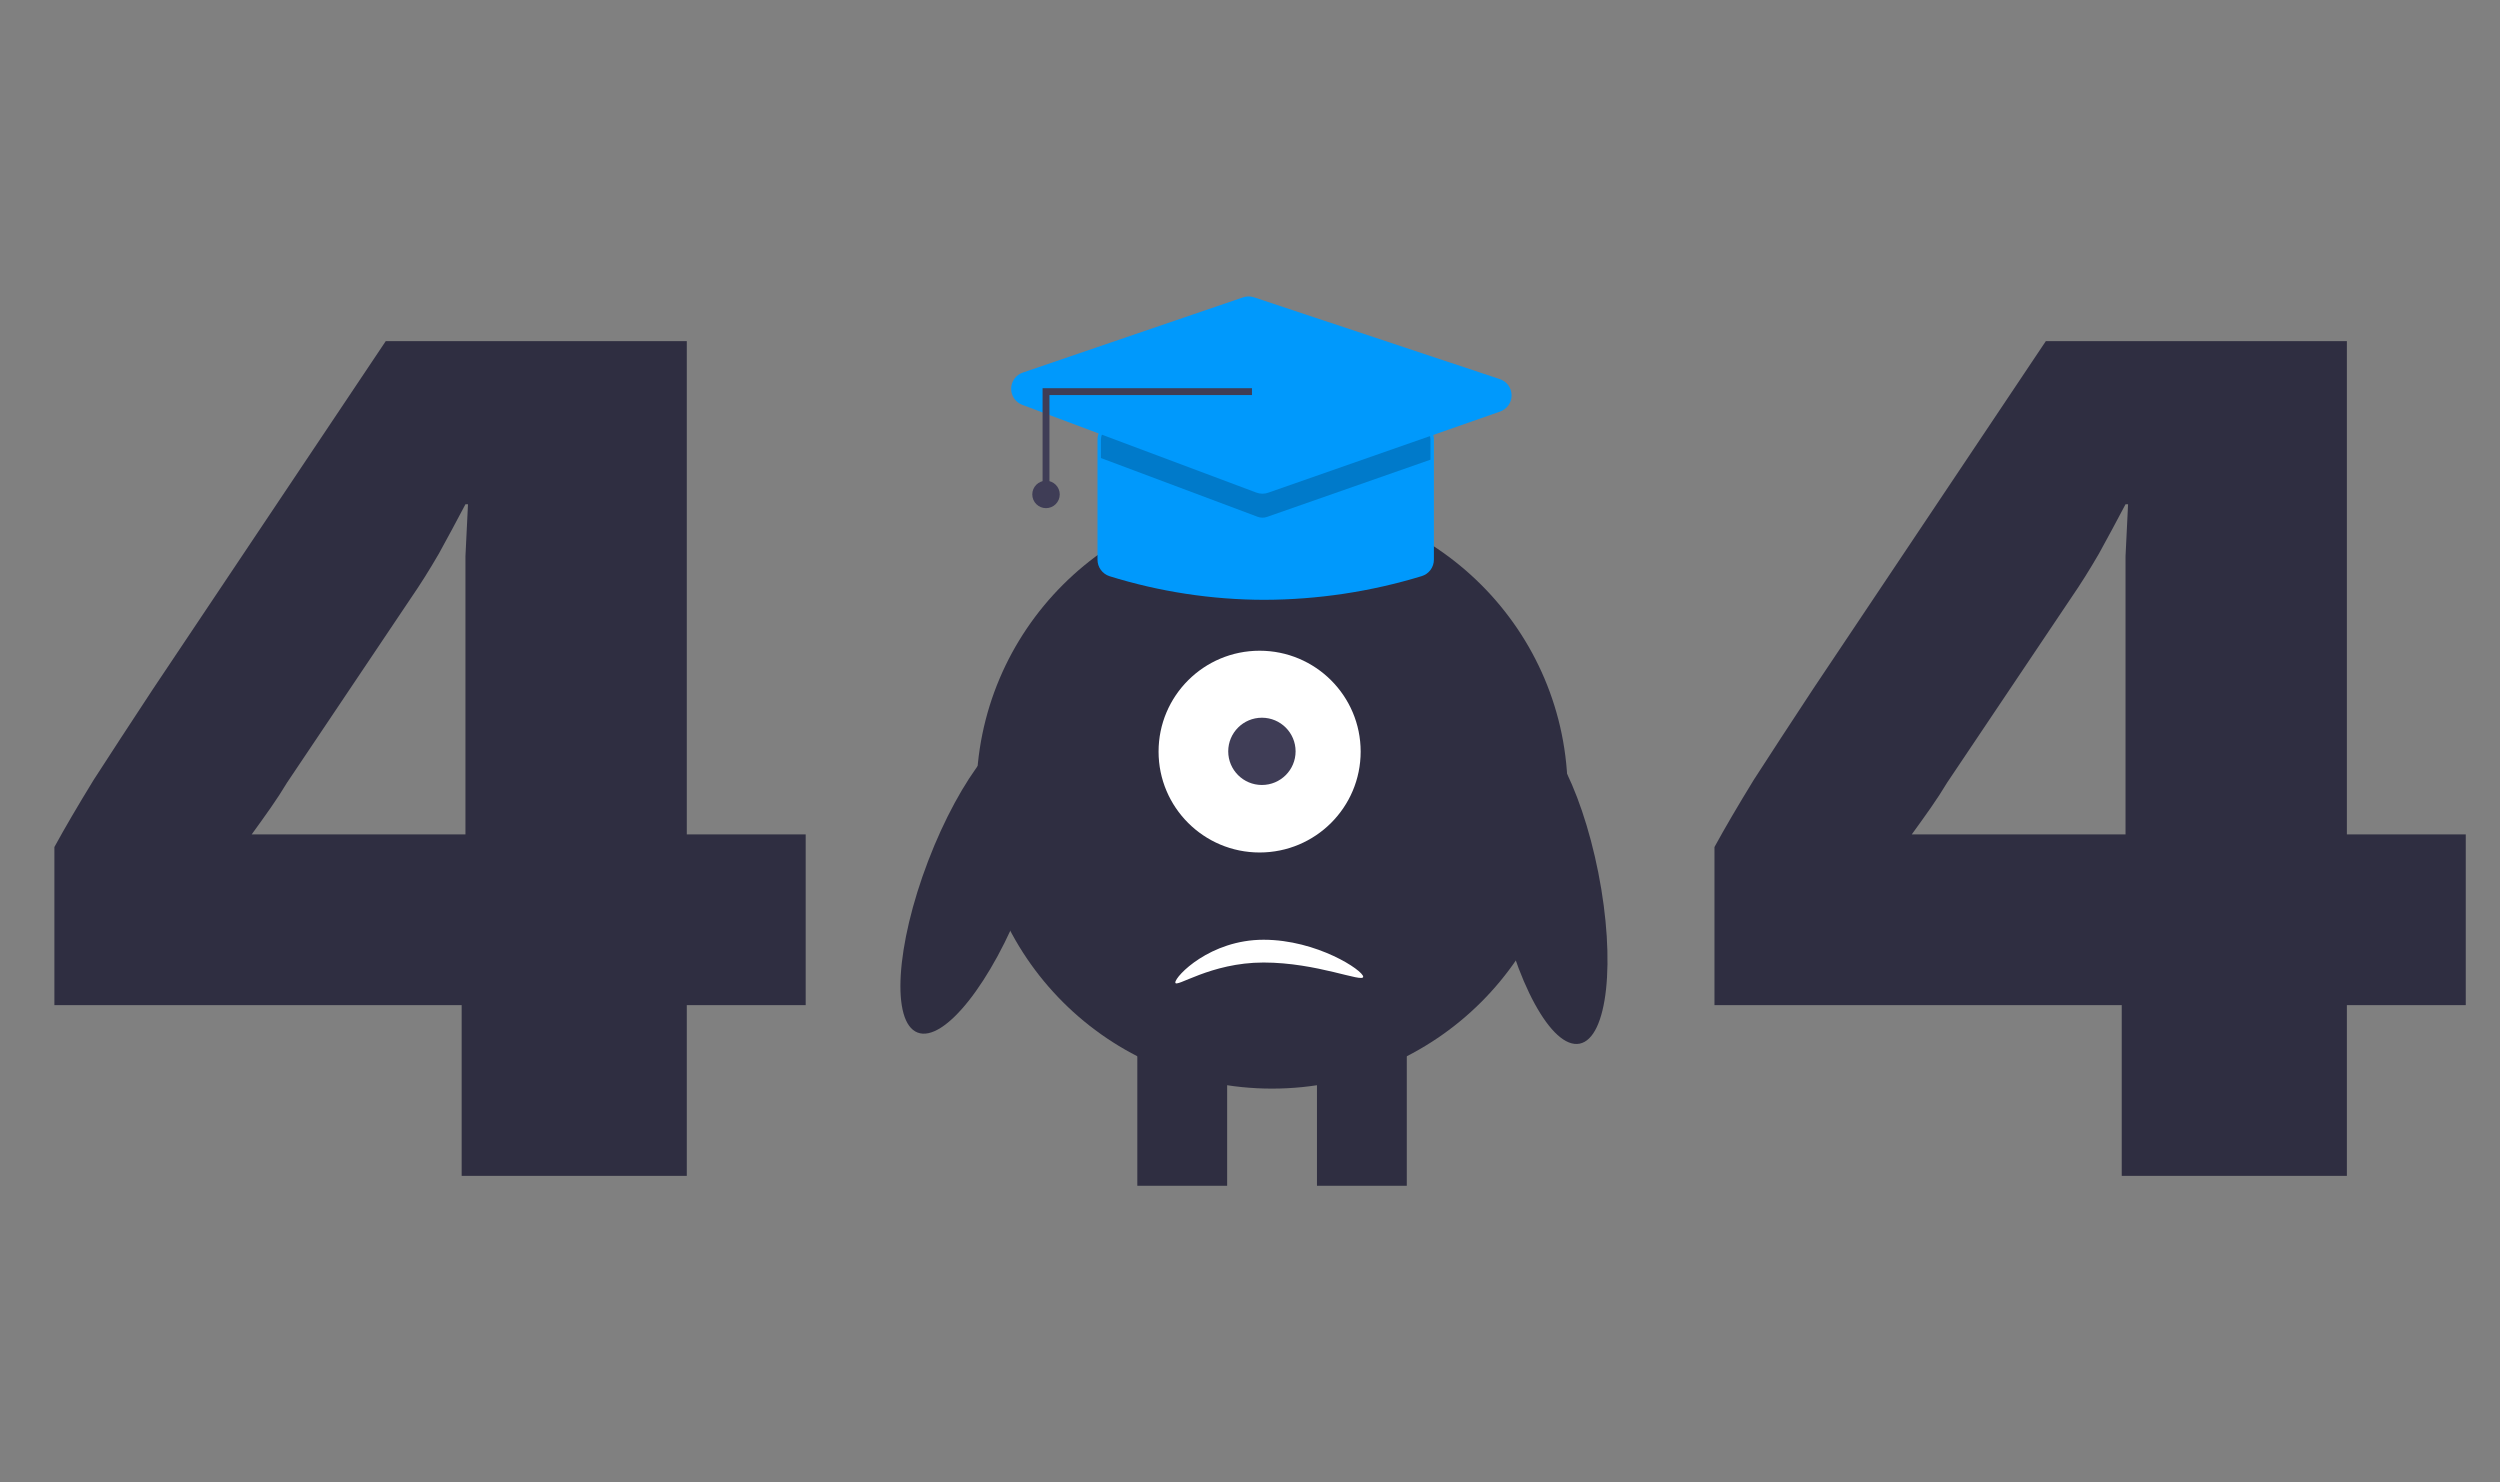 <svg width="253" height="150" viewBox="0 0 253 150" fill="none" xmlns="http://www.w3.org/2000/svg">
<rect x="0" y="0" width="253" height="150" fill="#808080" stroke="none"/>
<path d="M128.732 110.168C145.257 110.168 158.653 96.794 158.653 80.296C158.653 63.797 145.257 50.423 128.732 50.423C112.207 50.423 98.81 63.797 98.81 80.296C98.81 96.794 112.207 110.168 128.732 110.168Z" fill="#2F2E41"/>
<path d="M124.187 103.74H115.097V120H124.187V103.74Z" fill="#2F2E41"/>
<path d="M142.367 103.74H133.277V120H142.367V103.74Z" fill="#2F2E41"/>
<path d="M151.539 90.364C153.315 99.35 157.04 106.18 159.86 105.618C162.68 105.056 163.527 97.315 161.752 88.329C159.977 79.342 156.252 72.513 153.431 73.075C150.611 73.637 149.764 81.377 151.539 90.364Z" fill="#2F2E41"/>
<path d="M104.714 73.513C102.03 72.481 97.2 78.58 93.927 87.135C90.654 95.691 90.176 103.463 92.86 104.495C95.544 105.527 100.374 99.428 103.647 90.873C106.92 82.317 107.398 74.545 104.714 73.513Z" fill="#2F2E41"/>
<path d="M127.473 86.272C133.121 86.272 137.699 81.701 137.699 76.062C137.699 70.424 133.121 65.853 127.473 65.853C121.825 65.853 117.247 70.424 117.247 76.062C117.247 81.701 121.825 86.272 127.473 86.272Z" fill="white"/>
<path d="M127.705 79.44C129.587 79.44 131.114 77.916 131.114 76.037C131.114 74.157 129.587 72.633 127.705 72.633C125.822 72.633 124.296 74.157 124.296 76.037C124.296 77.916 125.822 79.44 127.705 79.44Z" fill="#3F3D56"/>
<path d="M127.961 60.702C122.645 60.696 117.36 59.89 112.284 58.311C111.931 58.197 111.624 57.975 111.405 57.676C111.187 57.378 111.068 57.018 111.067 56.648V44.488C111.067 44.029 111.25 43.588 111.576 43.263C111.902 42.938 112.343 42.755 112.804 42.754H143.373C143.834 42.755 144.275 42.938 144.601 43.263C144.926 43.588 145.11 44.029 145.11 44.488V56.641C145.11 57.014 144.99 57.377 144.768 57.677C144.545 57.976 144.232 58.197 143.874 58.305C138.716 59.878 133.355 60.686 127.961 60.702Z" fill="#0099FC"/>
<path opacity="0.2" d="M144.763 44.488V46.521L128.22 52.312C127.911 52.419 127.574 52.414 127.269 52.299L111.414 46.354V44.488C111.415 44.121 111.562 43.769 111.822 43.509C112.083 43.249 112.435 43.102 112.804 43.101H143.373C143.741 43.102 144.094 43.249 144.355 43.509C144.615 43.769 144.762 44.121 144.763 44.488Z" fill="black"/>
<path d="M127.758 49.962C127.549 49.962 127.342 49.925 127.147 49.852L103.455 40.97C103.12 40.845 102.832 40.619 102.63 40.324C102.429 40.029 102.324 39.679 102.329 39.321C102.334 38.964 102.45 38.617 102.66 38.328C102.87 38.039 103.165 37.822 103.503 37.706L125.795 30.093C126.155 29.971 126.545 29.969 126.906 30.088L151.786 38.368C152.13 38.482 152.429 38.701 152.642 38.993C152.855 39.286 152.971 39.638 152.973 39.999C152.976 40.361 152.866 40.715 152.657 41.01C152.449 41.306 152.153 41.53 151.811 41.649L128.332 49.865C128.147 49.929 127.953 49.962 127.758 49.962Z" fill="#0099FC"/>
<path d="M106.204 49.344H105.509V39.286H126.699V39.98H106.204V49.344Z" fill="#3F3D56"/>
<path d="M105.856 51.425C106.623 51.425 107.246 50.804 107.246 50.037C107.246 49.271 106.623 48.65 105.856 48.65C105.089 48.65 104.467 49.271 104.467 50.037C104.467 50.804 105.089 51.425 105.856 51.425Z" fill="#3F3D56"/>
<path d="M137.955 98.847C137.955 99.484 133.281 97.407 127.872 97.407C122.463 97.407 118.942 100.06 118.942 99.423C118.942 98.787 122.463 95.102 127.872 95.102C133.281 95.102 137.955 98.211 137.955 98.847Z" fill="white"/>
<path d="M46.72 119V101.72H5.504V85.72C6.528 83.843 7.851 81.581 9.472 78.936C11.179 76.291 13.184 73.219 15.488 69.72L39.04 34.52H69.504V84.44H81.536V101.72H69.504V119H46.72ZM25.472 84.44H47.104V60.888C47.104 59.437 47.104 57.901 47.104 56.28C47.189 54.573 47.275 52.824 47.36 51.032H47.104C46.251 52.653 45.355 54.317 44.416 56.024C43.477 57.645 42.539 59.139 41.6 60.504L29.056 79.192C28.544 80.045 27.989 80.899 27.392 81.752C26.795 82.605 26.155 83.501 25.472 84.44Z" fill="#2F2E41"/>
<path d="M214.72 119V101.72H173.504V85.72C174.528 83.843 175.851 81.581 177.472 78.936C179.179 76.291 181.184 73.219 183.488 69.72L207.04 34.52H237.504V84.44H249.536V101.72H237.504V119H214.72ZM193.472 84.44H215.104V60.888C215.104 59.437 215.104 57.901 215.104 56.28C215.189 54.573 215.275 52.824 215.36 51.032H215.104C214.251 52.653 213.355 54.317 212.416 56.024C211.477 57.645 210.539 59.139 209.6 60.504L197.056 79.192C196.544 80.045 195.989 80.899 195.392 81.752C194.795 82.605 194.155 83.501 193.472 84.44Z" fill="#2F2E41"/>
</svg>
